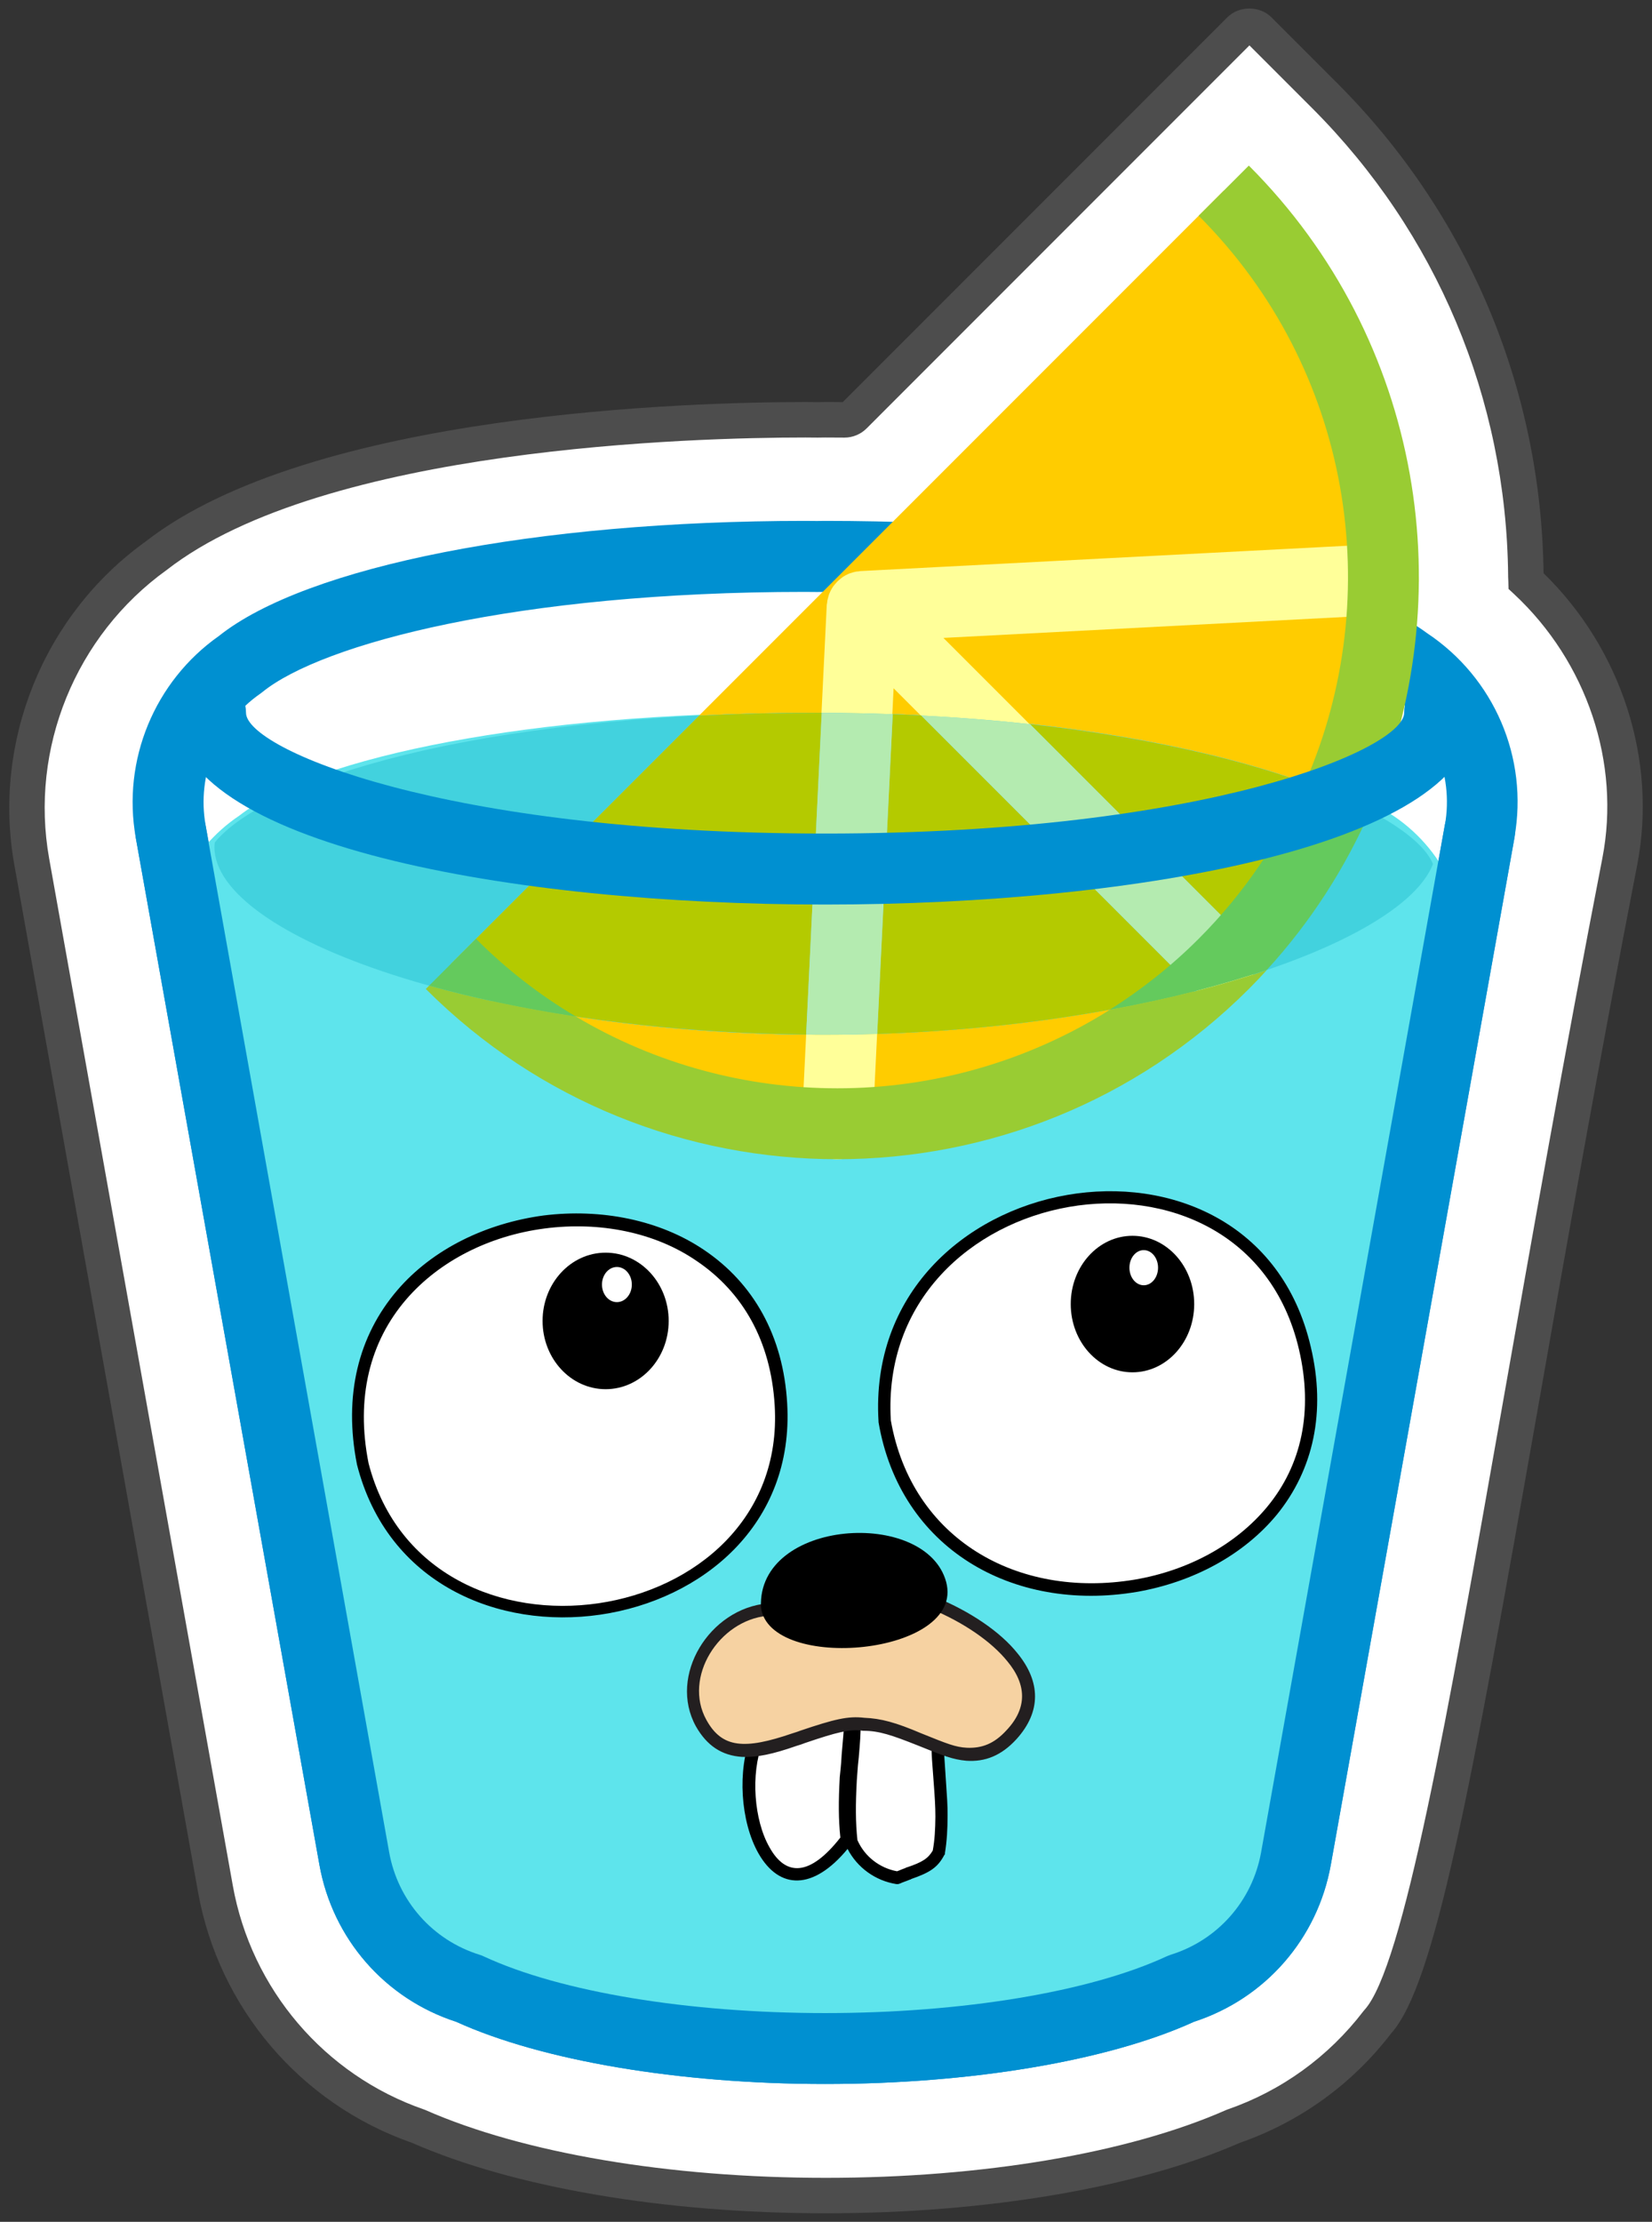 <?xml version="1.0" encoding="utf-8"?>
<!-- Generator: Adobe Illustrator 18.0.0, SVG Export Plug-In . SVG Version: 6.00 Build 0)  -->
<!DOCTYPE svg PUBLIC "-//W3C//DTD SVG 1.1//EN" "http://www.w3.org/Graphics/SVG/1.1/DTD/svg11.dtd">
<svg version="1.1" id="Layer_2" xmlns="http://www.w3.org/2000/svg" xmlns:xlink="http://www.w3.org/1999/xlink" x="0px" y="0px"
	 viewBox="0 0 1627.1 2187.3" style="enable-background:new 0 0 1627.1 2187.3;" xml:space="preserve">
<rect x="0" y="0" width="1627.1" height="2187.3" fill="#333333" stroke="none"/>
<g>
	<g>
		<path style="fill:#FFFFFF;" d="M1595.4,848.2c19.9-102.5-17.3-206.5-92.2-276.2c0-1.2-0.2-5.1-0.3-5.8c-1.9-178.5-72.1-346-198.2-472.1
			L1240,29.4c-5.2-5.2-13.6-5.2-18.8,0L841.1,409.5c-2.5,2.5-5.9,3.9-9.5,3.9c-6.3,0-12.6-0.1-18.8-0.1c-0.1,0-7.7,0.1-7.7,0.1
			l-11.8-0.1c-110.1,0-480.1,9.7-639.8,134.1C58.6,615.5,10.7,733.2,31.3,848.2l180.9,1011.2c19.5,108.7,95.7,197.8,199.8,233.8
			c98.6,43.4,244.4,68.3,401.4,68.3s302.9-24.8,401.4-68.3c57.4-19.9,106.3-56,141.9-102.6C1418,1924.1,1476.2,1461.5,1595.4,848.2z
			"/>
		<path style="fill:#4D4D4D;" d="M813.3,2178.9c-158.6,0-307.2-25.3-407.8-69.5c-109.5-38.2-190.1-132.8-210.5-247L14.1,851.3
			C-7.6,730,43.1,605.2,143.3,533.2c163.6-127.5,538.9-137.4,650-137.4l11.9,0.1l7.6-0.1c5.7,0,11.4,0,17.2,0.1l378.8-378.8
			c11.6-11.6,31.9-11.6,43.5,0l64.7,64.7c128.8,128.8,201,300.1,203.3,482.5c76.9,74.9,112.2,184.3,92.2,287.3
			c-38.1,196.2-69.8,375.8-97.7,534.3c-67.3,381.7-101.7,568.1-144.7,616c-38.2,49.8-89.7,87-148.9,107.6
			C1120.5,2153.6,971.9,2178.9,813.3,2178.9z M793.2,430.7c-108.2,0-473.6,9.4-629,130.4C74.3,625.7,29.1,737,48.4,845.1
			l180.9,1011.2c18.3,102,90.4,186.5,188.3,220.4l1.3,0.5c96.3,42.4,240.1,66.8,394.4,66.8s298.1-24.3,394.4-66.8l1.3-0.5
			c53.2-18.4,99.5-51.9,133.8-96.7l1-1.2c38.3-41.5,81.6-287.5,136.6-599c28-158.6,59.7-338.4,97.8-534.9
			c18.2-93.6-15.1-193.2-87-260.1l-5.4-5l-0.2-7.4c0-1-0.2-4.4-0.2-5.1l0-1c-1.8-173.9-70.4-337.2-193.1-459.9l-61.7-61.7
			L853.5,421.8c-5.7,5.7-13.6,9-21.7,9c-6.5-0.1-12.7-0.1-18.9-0.1l-7.6,0.1L793.2,430.7z"/>
	</g>
	<g>
		<path style="fill:#FFFFFF;" d="M1385.4,651.9c-81.4-60.6-307-104.1-572.8-104.1c-2.7,0-5.5,0-8.2,0.1c-3.9,0-7.8-0.1-11.8-0.1
			c-259.8,0-480,44.6-556.1,106.3c-50.8,35.2-80.3,98-68.5,164.4l180.9,1011.2c11,61.7,55.7,110.2,113.1,128.1
			c76.9,35.6,205.3,58.9,350.7,58.9s273.7-23.3,350.7-58.9c57.4-17.8,102-66.3,113.1-128.1l180.9-1011.2
			C1469.4,750.7,1438.2,686.6,1385.4,651.9z"/>
		<path style="fill:#0090D1;" d="M812.7,2051.6c-143.5,0-279-22.9-363.3-61.2c-70.2-22.7-121.8-81.8-134.8-154.6L133.7,824.6
			c-13.6-76.2,18.5-153.9,81.9-198.5c86.3-68.8,312.5-113.3,577.1-113.3l11.9,0.1l8-0.1c269.2,0,501.6,43.3,592.8,110.4
			c66.4,44.1,100.2,123,86.2,201.3l-180.9,1011.2c-13,72.8-64.6,131.8-134.8,154.6C1091.7,2028.8,956.2,2051.6,812.7,2051.6z
			 M792.7,582.7c-283.5,0-475.6,51.1-534.1,98.5c-0.7,0.6-1.4,1.1-2.1,1.6c-41.7,28.9-62.9,79.7-54,129.5l180.9,1011.2
			c8.6,47.8,42.7,86.5,89.1,100.9c1.5,0.5,2.9,1,4.3,1.7c75.3,34.9,201,55.7,336,55.7s260.6-20.8,336-55.7c1.4-0.6,2.8-1.2,4.3-1.7
			c46.4-14.4,80.5-53.1,89.1-100.9l180.9-1011.2c9.1-51.1-13.1-102.6-56.6-131.2c-0.6-0.4-1.1-0.8-1.7-1.2
			c-62.9-46.8-262.4-97.2-551.9-97.2l-8.1,0.1L792.7,582.7z"/>
	</g>
	<g>
		<path style="fill:#5EE4EC;" d="M1368.8,800.8c-80.2-57.6-302.7-99.1-564.8-99.1c-2.7,0-5.4,0-8.1,0.1c-3.9,0-7.7-0.1-11.6-0.1
			c-256.2,0-473.4,42.5-548.5,101.2c-50.1,33.5-79.2,93.3-67.5,156.4l178.4,879.4c10.9,58.8,54.9,104.9,111.5,121.9
			c75.8,33.9,202.4,56.1,345.8,56.1s270-22.2,345.8-56.1c56.6-17,100.6-63.2,111.5-121.9l178.4-879.4
			C1451.6,894.8,1420.9,833.8,1368.8,800.8z"/>
	</g>
	<g>
		<g>
			<path style="fill:#FFFFFF;" d="M923.8,1720.7c0.6,32.6,7,68.5,1.3,103.1c-9,16.6-25.6,18.6-40.3,25c-20.5-3.2-37.8-16.6-46.1-35.8
				c-5.1-39,1.3-76.2,3.2-115.2c0-1.3,24.3,0.6,46.1,7C906.5,1710.4,923.8,1720,923.8,1720.7L923.8,1720.7z M742.6,1723.2
				c-17.9,67.9,23.7,178.6,92.2,87.7c-5.1-38.4,0.6-75.5,2.6-113.3C838,1694.4,743.3,1718.7,742.6,1723.2L742.6,1723.2z"/>
		</g>
		<g>
			<path d="M931.5,1750.7c-1.3-19.2-1.9-26.9-1.9-36.5v-4.5l-4.5-1.3l-80.7-25v-4.5l-8.3,1.9h-0.6v0.6l-90.9,23l-3.2,0.6l-1.3,3.2
				c-14.1,33.9-10.9,85.1,7,116.5c20.5,35.8,53.8,36.5,87.7-4.5c9.6,18.5,27.4,31.3,48,34.6h1.9l1.9-0.6c2.6-1.3,5.1-1.9,9.6-3.8
				c0.6,0,0.6,0,1.3-0.6c18.6-6.4,26.2-11.5,32.6-23.7l0.6-0.6v-1.3c1.9-11.5,2.6-23.7,2.6-37.1
				C933.4,1777.6,932.7,1768.7,931.5,1750.7L931.5,1750.7z M829,1727.1c-0.6,11.5-1.3,16-1.9,22.4c-1.3,23.7-1.3,41.6,0.6,59.5
				c-30.1,38.4-53.8,38.4-69.8,9.6c-15.4-26.9-18.6-72.3-7-102.4l80.7-20.5C831,1704,830.3,1712.3,829,1727.1z M918.7,1821.8
				c-4.5,7.7-10.2,11.5-25.6,16.6c-0.6,0-0.6,0-1.3,0.6c-3.8,1.3-6.4,2.6-8.3,3.2c-17.3-3.2-32-14.7-39-30.7
				c-1.9-17.3-1.9-35.2-0.6-58.9c0.6-6.4,0.6-10.9,1.9-22.4c1.3-14.7,1.9-23.7,1.9-32l69.8,21.1c0,8.3,0.6,16,1.9,32.6
				c1.3,17.3,1.9,26.2,1.9,36.5C921.2,1800.7,920.6,1811.6,918.7,1821.8z"/>
		</g>
		<g>
			<path style="fill:#FFFFFF;" d="M357.3,1441.8c58.9,229.2,425.7,170.3,411.6-59.5C752.2,1107,301,1160.1,357.3,1441.8"/>
		</g>
		<g>
			<path d="M775.3,1381.6c-3.8-66.6-33.3-118.4-81.9-151.1c-43.5-29.4-101.1-41-158.1-33.9c-57,7.7-109.5,33.3-144,73.6
				c-38.4,44.8-53.1,103.7-39.7,171.6l5.8-1.3l-5.8,1.3C411.7,1677.3,789.4,1620.4,775.3,1381.6z M363,1440.5
				c-12.8-64.6,1.3-119.7,37.1-161.3c32.6-37.8,81.9-62.7,136.3-69.8s108.8,3.8,149.8,32c45.4,30.7,73,78.7,76.8,142.1
				C776.6,1606.9,420,1660.7,363,1440.5L363,1440.5z"/>
		</g>
		<g>
			<ellipse cx="596.5" cy="1300.4" rx="62.1" ry="67.2"/>
		</g>
		<g>
			<ellipse style="fill:#FFFFFF;" cx="607.6" cy="1264.6" rx="14.7" ry="17.3"/>
		</g>
		<g>
			<path style="fill:#FFFFFF;" d="M871.7,1398.9c45.5,263.1,475.6,193.3,413.5-71.7C1229.5,1089.1,856.3,1155,871.7,1398.9"/>
		</g>
		<g>
			<path d="M1291,1325.9c-57-245.2-441-178-425.7,73.6v0.6c21.1,124.2,131.9,187.6,254.1,167.1c55.7-9.6,105.6-36.5,138.3-76.2
				C1293.5,1446.9,1306.3,1390,1291,1325.9L1291,1325.9z M1248.1,1483.4c-30.7,37.1-77.5,62.7-130.6,71.7
				c-115.9,19.2-219.6-40.3-240.1-156.8c-14.1-236.9,348.2-300.2,402-69.8C1293.6,1389.3,1282,1442.4,1248.1,1483.4z"/>
		</g>
		<g>
			<ellipse cx="1115.4" cy="1283.8" rx="60.8" ry="67.2"/>
		</g>
		<g>
			<ellipse style="fill:#FFFFFF;" cx="1126.5" cy="1248" rx="14.1" ry="17.3"/>
		</g>
		<g>
			<g>
				<path style="fill:#F6D2A2;" d="M755.8,1584.9c-50.6,4.5-91.5,64-65.3,111.4c34.6,62.7,112-5.8,160,0.6c55.7,1.3,101.1,58.9,145.3,10.2
					c49.3-53.8-21.1-106.3-76.8-129.3L755.8,1584.9L755.8,1584.9z"/>
			</g>
			<g>
				<path style="fill:#231F20;" d="M1002.3,1627.8c-17.3-21.8-47.4-41.6-80-55.1l-1.3-0.6h-1.3l-163.9,6.4c-57,5.1-97.9,71.1-70.4,121
					c10.9,19.2,25.6,28.8,45.5,30.1c14.7,0.6,30.1-2.6,53.8-10.9c1.9-0.6,4.5-1.3,7.7-2.6c32-10.9,44.8-14.1,57.6-12.2h0.6
					c15.4,0,28.2,4.5,52.5,14.1c26.9,10.9,35.2,14.1,48.6,15.4c18.6,1.3,34.6-5.1,49.3-21.1
					C1026,1684.8,1024.7,1655.3,1002.3,1627.8L1002.3,1627.8z M991.4,1703.3c-12.2,13.4-24.3,17.9-39,17.3
					c-11.5-0.6-19.2-3.8-44.8-14.1c-25.6-10.9-39.7-14.7-56.3-15.4c-16-1.9-29.4,1.3-63.4,12.8c-3.2,1.3-5.8,1.9-7.7,2.6
					c-46.7,16-69.1,14.7-84.5-13.4c-23-41.6,12.2-97.9,60.2-102.4l162-6.4c30.7,12.8,58.3,31.4,74.3,51.2
					C1011.3,1658.5,1011.9,1681.6,991.4,1703.3L991.4,1703.3z"/>
			</g>
			<g>
				<path d="M931.9,1557.4c-19.8-73-186.3-62.1-182.4,25C757.8,1647,951.1,1629.7,931.9,1557.4z"/>
			</g>
		</g>
	</g>
	<g>
		<path style="fill:#0090D1;" d="M812.7,2051.6c-143.5,0-279-22.9-363.3-61.2c-70.2-22.7-121.8-81.8-134.8-154.6L133.7,824.6
			c-3.4-19,9.2-37.1,28.2-40.5c19-3.5,37.1,9.2,40.5,28.2l180.9,1011.2c8.6,47.8,42.7,86.5,89.1,100.9c1.5,0.5,2.9,1,4.3,1.7
			c75.3,34.9,201,55.7,336,55.7s260.6-20.8,336-55.7c1.4-0.6,2.8-1.2,4.3-1.7c46.4-14.4,80.5-53.1,89.1-100.9l180.9-1011.2
			c3.4-19,21.5-31.6,40.5-28.2c19,3.4,31.6,21.5,28.2,40.5l-180.9,1011.2c-13,72.8-64.6,131.8-134.8,154.6
			C1091.7,2028.8,956.1,2051.6,812.7,2051.6z"/>
	</g>
	<g>
		<path style="fill:#42D2DE;" d="M804.4,701.7c-340.9,0-544.4,68.3-592.8,127.6c-0.2,1.5-0.4,3.1-0.4,4.6c0,88.6,267.8,184.8,600.1,184.8
			c311.2,0,568.8-87.4,600.1-168.1C1386.8,790.8,1160.8,701.7,804.4,701.7z"/>
	</g>
	<path style="fill:#FFCC00;" d="M484.7,985.6c201.2,164.3,493.3,161,691-9.5c-101.4,25.7-227.7,42.6-364.4,42.6
		C690.7,1018.8,578.6,1006,484.7,985.6z"/>
	<path style="fill:#FFCC00;" d="M1318,783.5c85.8-196.9,48.4-434.7-112.7-595.8L688.5,704.5c36.7-1.8,75.3-2.8,115.9-2.8
		C1038.7,701.7,1216.6,740.2,1318,783.5z"/>
	<path style="fill:#69D7E2;" d="M1318,783.5c-101.4-43.4-279.3-81.9-513.5-81.9c-40.6,0-79.2,1-115.9,2.8L444.1,948.9
		c13.1,13.1,26.6,25.3,40.6,36.7c93.9,20.4,206,33.1,326.6,33.1c136.7,0,263-16.9,364.4-42.6c10.1-8.7,20-17.7,29.6-27.2
		C1254.4,899.8,1291.8,843.6,1318,783.5z"/>
	<path style="fill:none;" d="M880.4,677.5l-1.2,25.5c9.5,0.3,18.8,0.8,28,1.2L880.4,677.5z"/>
	<path style="fill:#FFFF99;" d="M1177.6,974.5c6.7,6.2,15.1,9.3,23.6,9.3c8.9,0,17.9-3.4,24.7-10.2c13.2-13.2,13.5-34.2,1.2-47.9
		c-7,7.9-14.2,15.7-21.8,23.2C1196.3,957.9,1187,966.3,1177.6,974.5z"/>
	<path style="fill:#FFFF99;" d="M794,1018.5l-4.2,86.2c-0.9,19.3,13.9,35.6,33.2,36.6c0.6,0,1.2,0,1.7,0c18.5,0,33.9-14.5,34.8-33.2
		l4.4-90.2c-17.3,0.5-34.9,0.8-52.6,0.8C805.5,1018.8,799.8,1018.6,794,1018.5z"/>
	<path style="fill:#FFFF99;" d="M1361.1,535.5l-513.5,26.7c-0.6,0-1.2,0.2-1.9,0.3c-0.8,0.1-1.5,0.1-2.3,0.2c-0.6,0.1-1.2,0.3-1.8,0.4
		c-1,0.2-1.9,0.5-2.8,0.8c-0.7,0.2-1.4,0.4-2,0.6c-0.5,0.2-1.1,0.5-1.6,0.7c-0.9,0.4-1.7,0.8-2.6,1.3c-0.6,0.4-1.3,0.7-1.9,1.1
		c-0.5,0.3-0.9,0.6-1.4,1c-0.7,0.5-1.4,1.1-2.1,1.7c-0.7,0.5-1.3,1.1-1.9,1.7c-0.2,0.2-0.4,0.3-0.6,0.5c-0.2,0.2-0.4,0.5-0.6,0.7
		c-0.6,0.6-1.1,1.2-1.6,1.8c-0.6,0.7-1.2,1.5-1.8,2.2c-0.3,0.5-0.6,0.9-0.9,1.4c-0.4,0.6-0.7,1.3-1.1,1.9c-0.5,0.8-0.9,1.7-1.3,2.6
		c-0.2,0.5-0.5,1-0.7,1.6c-0.3,0.7-0.5,1.5-0.7,2.2c-0.3,0.9-0.5,1.7-0.7,2.6c-0.1,0.6-0.3,1.1-0.4,1.7c-0.1,0.8-0.2,1.7-0.3,2.5
		c-0.1,0.6-0.2,1.1-0.3,1.7l-5.2,106.3c23.9,0.1,47.1,0.5,69.8,1.4l1.2-25.5l26.8,26.8c37.5,1.9,73.4,4.7,107.2,8.5l-84.9-84.9
		l435.2-22.7c19.3-1,34.1-17.4,33.1-36.7C1396.8,549.3,1380.4,534.4,1361.1,535.5z"/>
	<path style="fill:#B4CA00;" d="M804.5,701.7c-40.6,0-79.2,1-115.9,2.8L444.1,948.9c13.1,13.1,26.6,25.3,40.6,36.7
		c89.4,19.4,195.3,31.7,309.3,32.9l15.4-316.8C807.7,701.7,806.1,701.7,804.5,701.7z"/>
	<path style="fill:#B4CA00;" d="M1227,925.7c38.5-43.3,68.8-91.4,91-142.1c-68.4-29.3-171.8-56.2-303.6-70.7l211.4,211.4
		C1226.3,924.7,1226.6,925.2,1227,925.7z"/>
	<path style="fill:#B4CA00;" d="M907.2,704.3c-9.2-0.5-18.5-0.9-28-1.2l-15.3,314.8c116.4-3.7,223.6-19.4,311.8-41.8
		c0.6-0.5,1.2-1.1,1.9-1.6c-0.4-0.3-0.8-0.6-1.1-0.9L907.2,704.3z"/>
	<path style="fill:#B4EBB0;" d="M809.3,701.7L794,1018.5c5.8,0.1,11.5,0.2,17.4,0.2c17.7,0,35.2-0.3,52.6-0.8l15.3-314.8
		C856.5,702.3,833.2,701.8,809.3,701.7z"/>
	<path style="fill:#B4EBB0;" d="M1176.5,973.6c0.3,0.3,0.7,0.6,1.1,0.9c9.4-8.2,18.7-16.6,27.7-25.6c7.6-7.6,14.7-15.3,21.8-23.2
		c-0.4-0.5-0.7-1-1.2-1.4l-211.4-211.4c-33.9-3.7-69.7-6.6-107.2-8.5L1176.5,973.6z"/>
	<path style="fill:#99CC33;" d="M824.7,1071.4c-89.3,0-178.5-23.6-257.6-70.7c-52.6-8-101.2-18.4-144.4-30.4l-3.3,3.3
		c111.7,111.7,258.5,167.6,405.3,167.6c146.8,0,293.5-55.9,405.3-167.6c6.1-6.1,12-12.3,17.7-18.6c-44.7,15.2-96.9,28.5-154.6,39.1
		C1011.4,1045.5,918.1,1071.4,824.7,1071.4z"/>
	<path style="fill:#99CC33;" d="M1230,163l-49.4,49.4c150.7,150.7,185.5,373.9,104.8,558.3c24.8,9,46.2,18.3,64.1,27.7
		C1441.2,588.5,1401.5,334.5,1230,163z"/>
	<path style="fill:#64CA5D;" d="M1285.4,770.7c-24.4,55.7-59.2,107.9-104.8,153.5c-27,27-56.5,50.2-87.5,69.8
		c57.7-10.5,109.9-23.9,154.6-39.1c43.4-47.4,77.2-100.4,101.8-156.5C1331.6,789.1,1310.2,779.7,1285.4,770.7z"/>
	<path style="fill:#64CA5D;" d="M468.8,924.2l-46.1,46.1c43.3,12.1,91.8,22.4,144.4,30.4C532,979.9,498.9,954.4,468.8,924.2z"/>
	<g>
		<path style="fill:#0090D1;" d="M812.7,890.5c-308.3,0-640.2-59.1-640.2-188.8c0-19.3,15.6-34.9,34.9-34.9s34.9,15.6,34.9,34.9
			c0,35.6,194,118.9,570.3,118.9S1383,737.3,1383,701.7c0-19.3,15.6-34.9,34.9-34.9s34.9,15.6,34.9,34.9
			C1452.8,831.4,1121,890.5,812.7,890.5z"/>
	</g>
</g>
</svg>
